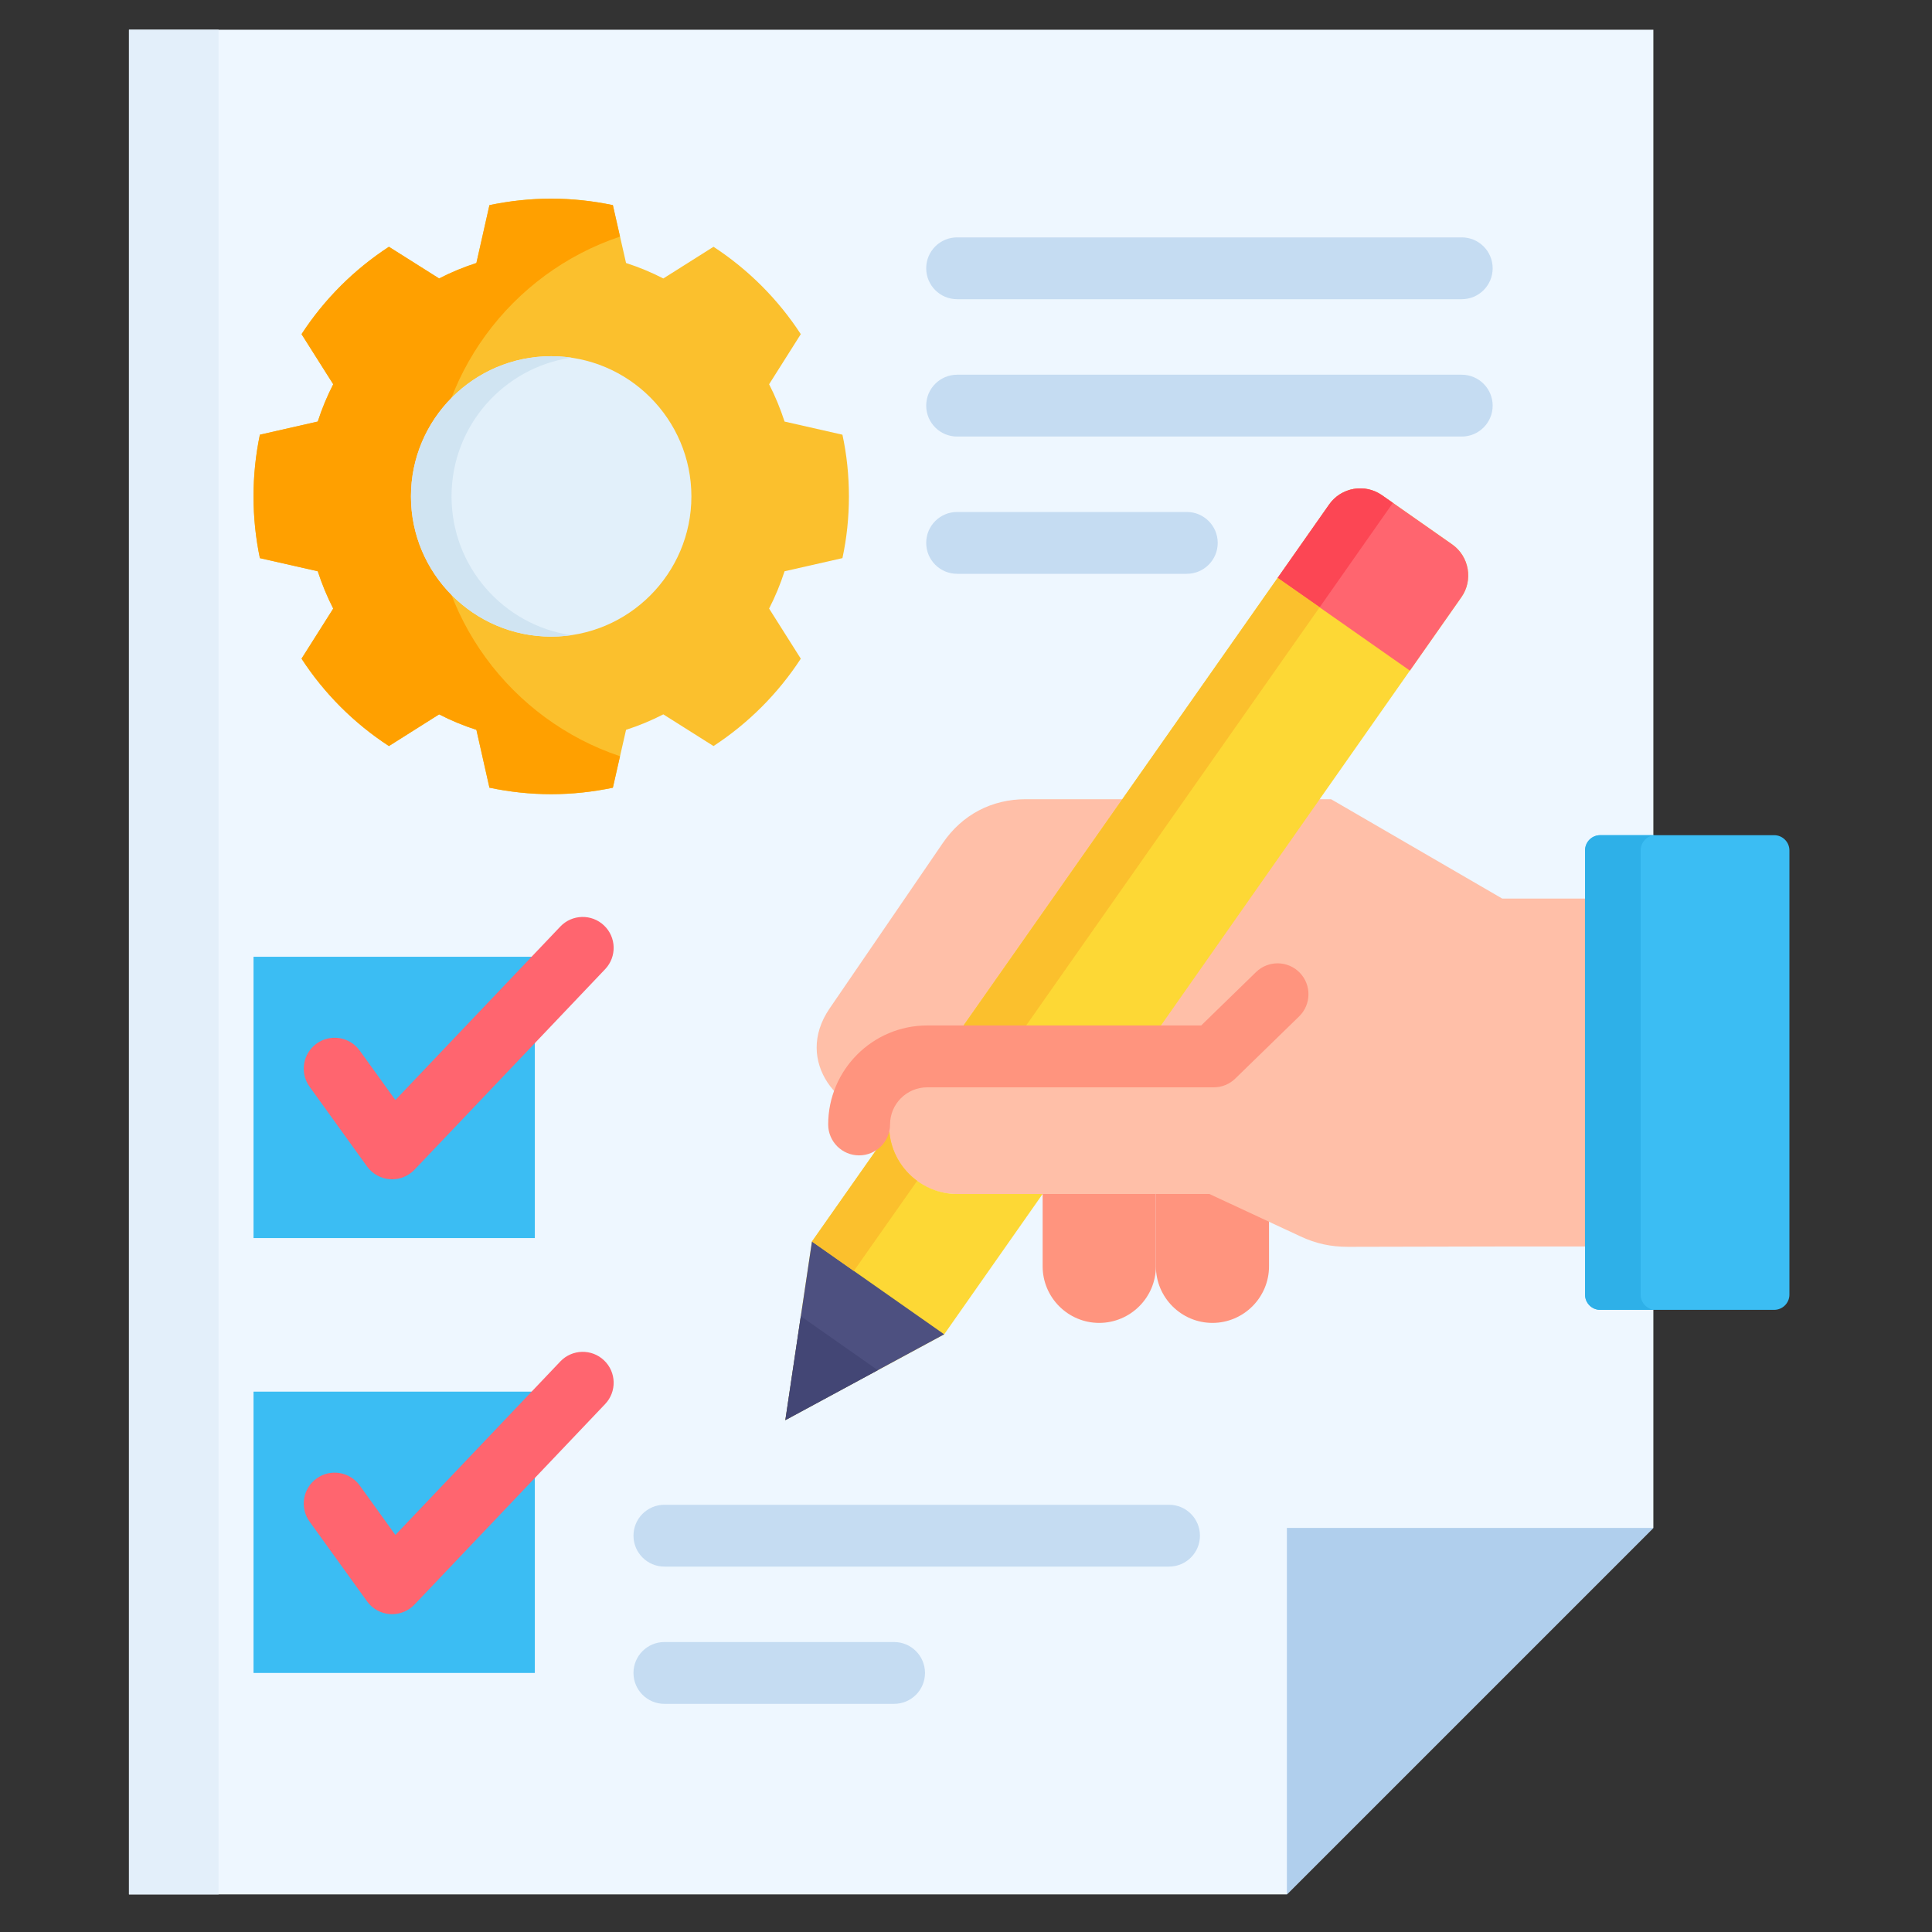 <svg width="45" height="45" viewBox="0 0 45 45" fill="none" xmlns="http://www.w3.org/2000/svg">
<rect x="0" y="0" width="45" height="45" fill="#333333" stroke="none"/>
<g clip-path="url(#clip0_128_3225)">
<path fill-rule="evenodd" clip-rule="evenodd" d="M3.004 44.124H29.974L38.51 35.588V0.692H3.004V44.124Z" fill="#EEF7FF"/>
<path fill-rule="evenodd" clip-rule="evenodd" d="M38.51 35.588H29.974V44.124L38.51 35.588Z" fill="#B0CFED"/>
<path fill-rule="evenodd" clip-rule="evenodd" d="M3.004 0.692H5.091V44.124H3.004V0.692Z" fill="#E3EFFA"/>
<path fill-rule="evenodd" clip-rule="evenodd" d="M5.905 22.285H12.457V28.837H5.905V22.285Z" fill="#3BBDF3"/>
<path d="M9.133 27.468C9.117 27.468 9.1 27.467 9.084 27.466C8.87 27.452 8.674 27.343 8.549 27.169L7.211 25.312C6.978 24.99 7.051 24.54 7.374 24.307C7.696 24.075 8.146 24.148 8.379 24.471L9.209 25.622L13.051 21.581C13.325 21.293 13.781 21.282 14.069 21.556C14.358 21.83 14.369 22.285 14.095 22.574L9.655 27.244C9.518 27.387 9.329 27.468 9.133 27.468Z" fill="#FF656F"/>
<path fill-rule="evenodd" clip-rule="evenodd" d="M5.905 32.414H12.457V38.966H5.905V32.414Z" fill="#3BBDF3"/>
<path d="M9.133 37.597C9.117 37.597 9.1 37.597 9.084 37.596C8.87 37.581 8.674 37.472 8.549 37.298L7.211 35.442C6.978 35.12 7.051 34.669 7.374 34.437C7.696 34.204 8.146 34.278 8.379 34.6L9.209 35.752L13.051 31.711C13.325 31.423 13.781 31.411 14.069 31.685C14.358 31.959 14.369 32.415 14.095 32.703L9.655 37.373C9.518 37.517 9.329 37.597 9.133 37.597Z" fill="#FF656F"/>
<path d="M21.573 6.249C21.573 5.851 21.895 5.529 22.293 5.529H34.047C34.444 5.529 34.767 5.851 34.767 6.249C34.767 6.647 34.444 6.969 34.047 6.969H22.293C21.895 6.969 21.573 6.646 21.573 6.249ZM34.047 8.728H22.293C21.895 8.728 21.573 9.051 21.573 9.448C21.573 9.846 21.895 10.168 22.293 10.168H34.047C34.444 10.168 34.767 9.846 34.767 9.448C34.767 9.051 34.444 8.728 34.047 8.728ZM27.643 11.925H22.293C21.895 11.925 21.573 12.247 21.573 12.645C21.573 13.043 21.895 13.365 22.293 13.365H27.643C28.04 13.365 28.363 13.043 28.363 12.645C28.363 12.247 28.04 11.925 27.643 11.925ZM27.229 35.049H15.475C15.078 35.049 14.755 35.371 14.755 35.769C14.755 36.167 15.078 36.489 15.475 36.489H27.229C27.627 36.489 27.949 36.167 27.949 35.769C27.949 35.371 27.627 35.049 27.229 35.049ZM20.825 38.246H15.475C15.078 38.246 14.755 38.568 14.755 38.966C14.755 39.364 15.078 39.686 15.475 39.686H20.825C21.223 39.686 21.545 39.364 21.545 38.966C21.545 38.569 21.223 38.246 20.825 38.246Z" fill="#C5DCF2"/>
<path fill-rule="evenodd" clip-rule="evenodd" d="M29.558 26.602H26.923V29.495C26.923 30.221 27.515 30.813 28.24 30.813C28.965 30.813 29.558 30.221 29.558 29.495V26.602Z" fill="#FF947E"/>
<path fill-rule="evenodd" clip-rule="evenodd" d="M26.923 26.602H24.285V29.495C24.285 30.221 24.877 30.813 25.602 30.813C26.328 30.813 26.923 30.221 26.923 29.495V26.602Z" fill="#FF947E"/>
<path fill-rule="evenodd" clip-rule="evenodd" d="M39.749 20.929H34.989L31.003 18.615C28.634 18.615 26.264 18.615 23.894 18.615C23.095 18.615 22.408 18.978 21.959 19.637L19.321 23.492C18.474 24.733 19.579 26.005 20.71 25.987C20.698 26.066 20.692 26.143 20.692 26.224C20.692 27.098 21.407 27.81 22.278 27.81H28.169L30.286 28.796C30.651 28.967 30.996 29.041 31.399 29.041L34.989 29.033H39.749V20.929H39.749Z" fill="#FFBFA8"/>
<path fill-rule="evenodd" clip-rule="evenodd" d="M41.324 19.453H37.272C37.078 19.453 36.919 19.611 36.919 19.808V30.154C36.919 30.351 37.078 30.509 37.272 30.509H41.324C41.518 30.509 41.679 30.351 41.679 30.154V19.808C41.679 19.611 41.518 19.453 41.324 19.453Z" fill="#3BBDF3"/>
<path fill-rule="evenodd" clip-rule="evenodd" d="M34.039 13.909L26.512 24.639H22.296C22.15 24.639 22.01 24.659 21.874 24.695L30.96 11.749C31.238 11.353 31.79 11.256 32.188 11.534L33.825 12.681C34.22 12.959 34.317 13.513 34.039 13.909ZM24.285 27.81L21.992 31.079L18.292 33.078L18.912 28.918L20.715 26.35C20.779 27.164 21.466 27.81 22.296 27.81H24.285V27.81Z" fill="#FDD835"/>
<path fill-rule="evenodd" clip-rule="evenodd" d="M18.912 28.918L18.292 33.078L21.992 31.079L18.912 28.918Z" fill="#4D5080"/>
<path fill-rule="evenodd" clip-rule="evenodd" d="M18.652 30.657L18.292 33.078L20.445 31.914L18.652 30.657Z" fill="#434675"/>
<path fill-rule="evenodd" clip-rule="evenodd" d="M29.759 13.46L32.839 15.62L33.133 15.201L34.039 13.909C34.318 13.513 34.22 12.959 33.825 12.681L33.133 12.196L32.188 11.534C31.789 11.256 31.238 11.353 30.959 11.749L29.759 13.46Z" fill="#FF656F"/>
<path fill-rule="evenodd" clip-rule="evenodd" d="M29.759 13.46L30.738 14.144L32.443 11.713L32.188 11.534C31.79 11.256 31.238 11.353 30.96 11.749L29.759 13.46Z" fill="#FC4654"/>
<path fill-rule="evenodd" clip-rule="evenodd" d="M21.361 27.504C20.998 27.238 20.751 26.822 20.715 26.35L20.7 26.373L18.912 28.918L19.888 29.603L21.356 27.514L21.361 27.504Z" fill="#FBC02D"/>
<path fill-rule="evenodd" clip-rule="evenodd" d="M21.938 24.606H23.396L27.599 18.615L30.737 14.144L29.759 13.46L26.141 18.615L21.938 24.606Z" fill="#FBC02D"/>
<path d="M20.01 26.911C19.613 26.911 19.29 26.589 19.29 26.191C19.29 24.92 20.325 23.885 21.596 23.885H27.978L29.255 22.642C29.539 22.365 29.995 22.37 30.273 22.655C30.55 22.94 30.544 23.396 30.259 23.674L28.773 25.121C28.639 25.252 28.459 25.326 28.271 25.326H21.596C21.119 25.326 20.731 25.714 20.731 26.191C20.731 26.589 20.408 26.911 20.01 26.911Z" fill="#FF947E"/>
<path fill-rule="evenodd" clip-rule="evenodd" d="M38.566 19.453H37.272C37.078 19.453 36.919 19.611 36.919 19.808V30.157C36.919 30.351 37.078 30.509 37.272 30.509H38.566C38.372 30.509 38.214 30.351 38.214 30.157V19.808C38.214 19.611 38.372 19.453 38.566 19.453Z" fill="#2EB0E8"/>
<path fill-rule="evenodd" clip-rule="evenodd" d="M14.582 6.126C14.883 6.223 15.172 6.343 15.45 6.486L16.619 5.748C17.429 6.277 18.123 6.971 18.652 7.783L17.914 8.95C18.057 9.229 18.177 9.52 18.274 9.819L19.622 10.125C19.722 10.587 19.773 11.07 19.773 11.563C19.773 12.055 19.722 12.535 19.622 13L18.274 13.306C18.177 13.605 18.057 13.896 17.914 14.175L18.652 15.342C18.123 16.154 17.429 16.848 16.619 17.377L15.45 16.639C15.172 16.782 14.883 16.902 14.582 16.999L14.275 18.347C13.813 18.444 13.331 18.498 12.838 18.498C12.345 18.498 11.865 18.444 11.4 18.347L11.096 16.999C10.795 16.902 10.504 16.782 10.228 16.639L9.059 17.377C8.247 16.848 7.552 16.154 7.024 15.342L7.762 14.175C7.619 13.896 7.499 13.605 7.402 13.306L6.053 13C5.956 12.535 5.905 12.055 5.905 11.563C5.905 11.07 5.956 10.59 6.053 10.125L7.402 9.819C7.499 9.517 7.619 9.229 7.762 8.95L7.024 7.783C7.552 6.971 8.247 6.277 9.059 5.748L10.228 6.486C10.504 6.343 10.795 6.223 11.096 6.126L11.4 4.778C11.865 4.681 12.345 4.627 12.838 4.627C13.331 4.627 13.813 4.681 14.275 4.778L14.582 6.126Z" fill="#FBC02D"/>
<path fill-rule="evenodd" clip-rule="evenodd" d="M14.441 17.614L14.275 18.347C13.813 18.444 13.33 18.498 12.838 18.498C12.345 18.498 11.865 18.444 11.4 18.347L11.096 16.999C10.795 16.902 10.504 16.782 10.228 16.639L9.059 17.377C8.247 16.848 7.552 16.154 7.023 15.341L7.761 14.175C7.618 13.896 7.498 13.605 7.401 13.306L6.053 13C5.956 12.535 5.905 12.055 5.905 11.562C5.905 11.07 5.956 10.589 6.053 10.125L7.401 9.818C7.498 9.517 7.618 9.229 7.761 8.95L7.023 7.783C7.552 6.971 8.247 6.277 9.059 5.748L10.228 6.486C10.504 6.343 10.795 6.223 11.096 6.126L11.4 4.778C11.865 4.681 12.345 4.627 12.838 4.627C13.33 4.627 13.813 4.681 14.275 4.778L14.441 5.511C11.913 6.358 10.09 8.748 10.09 11.562C10.09 14.376 11.913 16.766 14.441 17.614Z" fill="#FFA000"/>
<path fill-rule="evenodd" clip-rule="evenodd" d="M12.838 14.828C14.638 14.828 16.104 13.36 16.104 11.562C16.104 9.765 14.638 8.297 12.838 8.297C11.04 8.297 9.572 9.765 9.572 11.562C9.572 13.36 11.04 14.828 12.838 14.828Z" fill="#E2F0FA"/>
<path fill-rule="evenodd" clip-rule="evenodd" d="M12.838 8.297C12.998 8.297 13.157 8.309 13.31 8.33C11.732 8.56 10.517 9.918 10.517 11.562C10.517 13.204 11.732 14.565 13.31 14.795C13.157 14.816 12.998 14.828 12.838 14.828C11.035 14.828 9.572 13.365 9.572 11.562C9.572 9.76 11.035 8.297 12.838 8.297Z" fill="#D0E4F2"/>
</g>
<defs>
<clipPath id="clip0_128_3225">
<rect width="43.517" height="43.517" fill="white" transform="translate(0.583 0.65)"/>
</clipPath>
</defs>
</svg>
